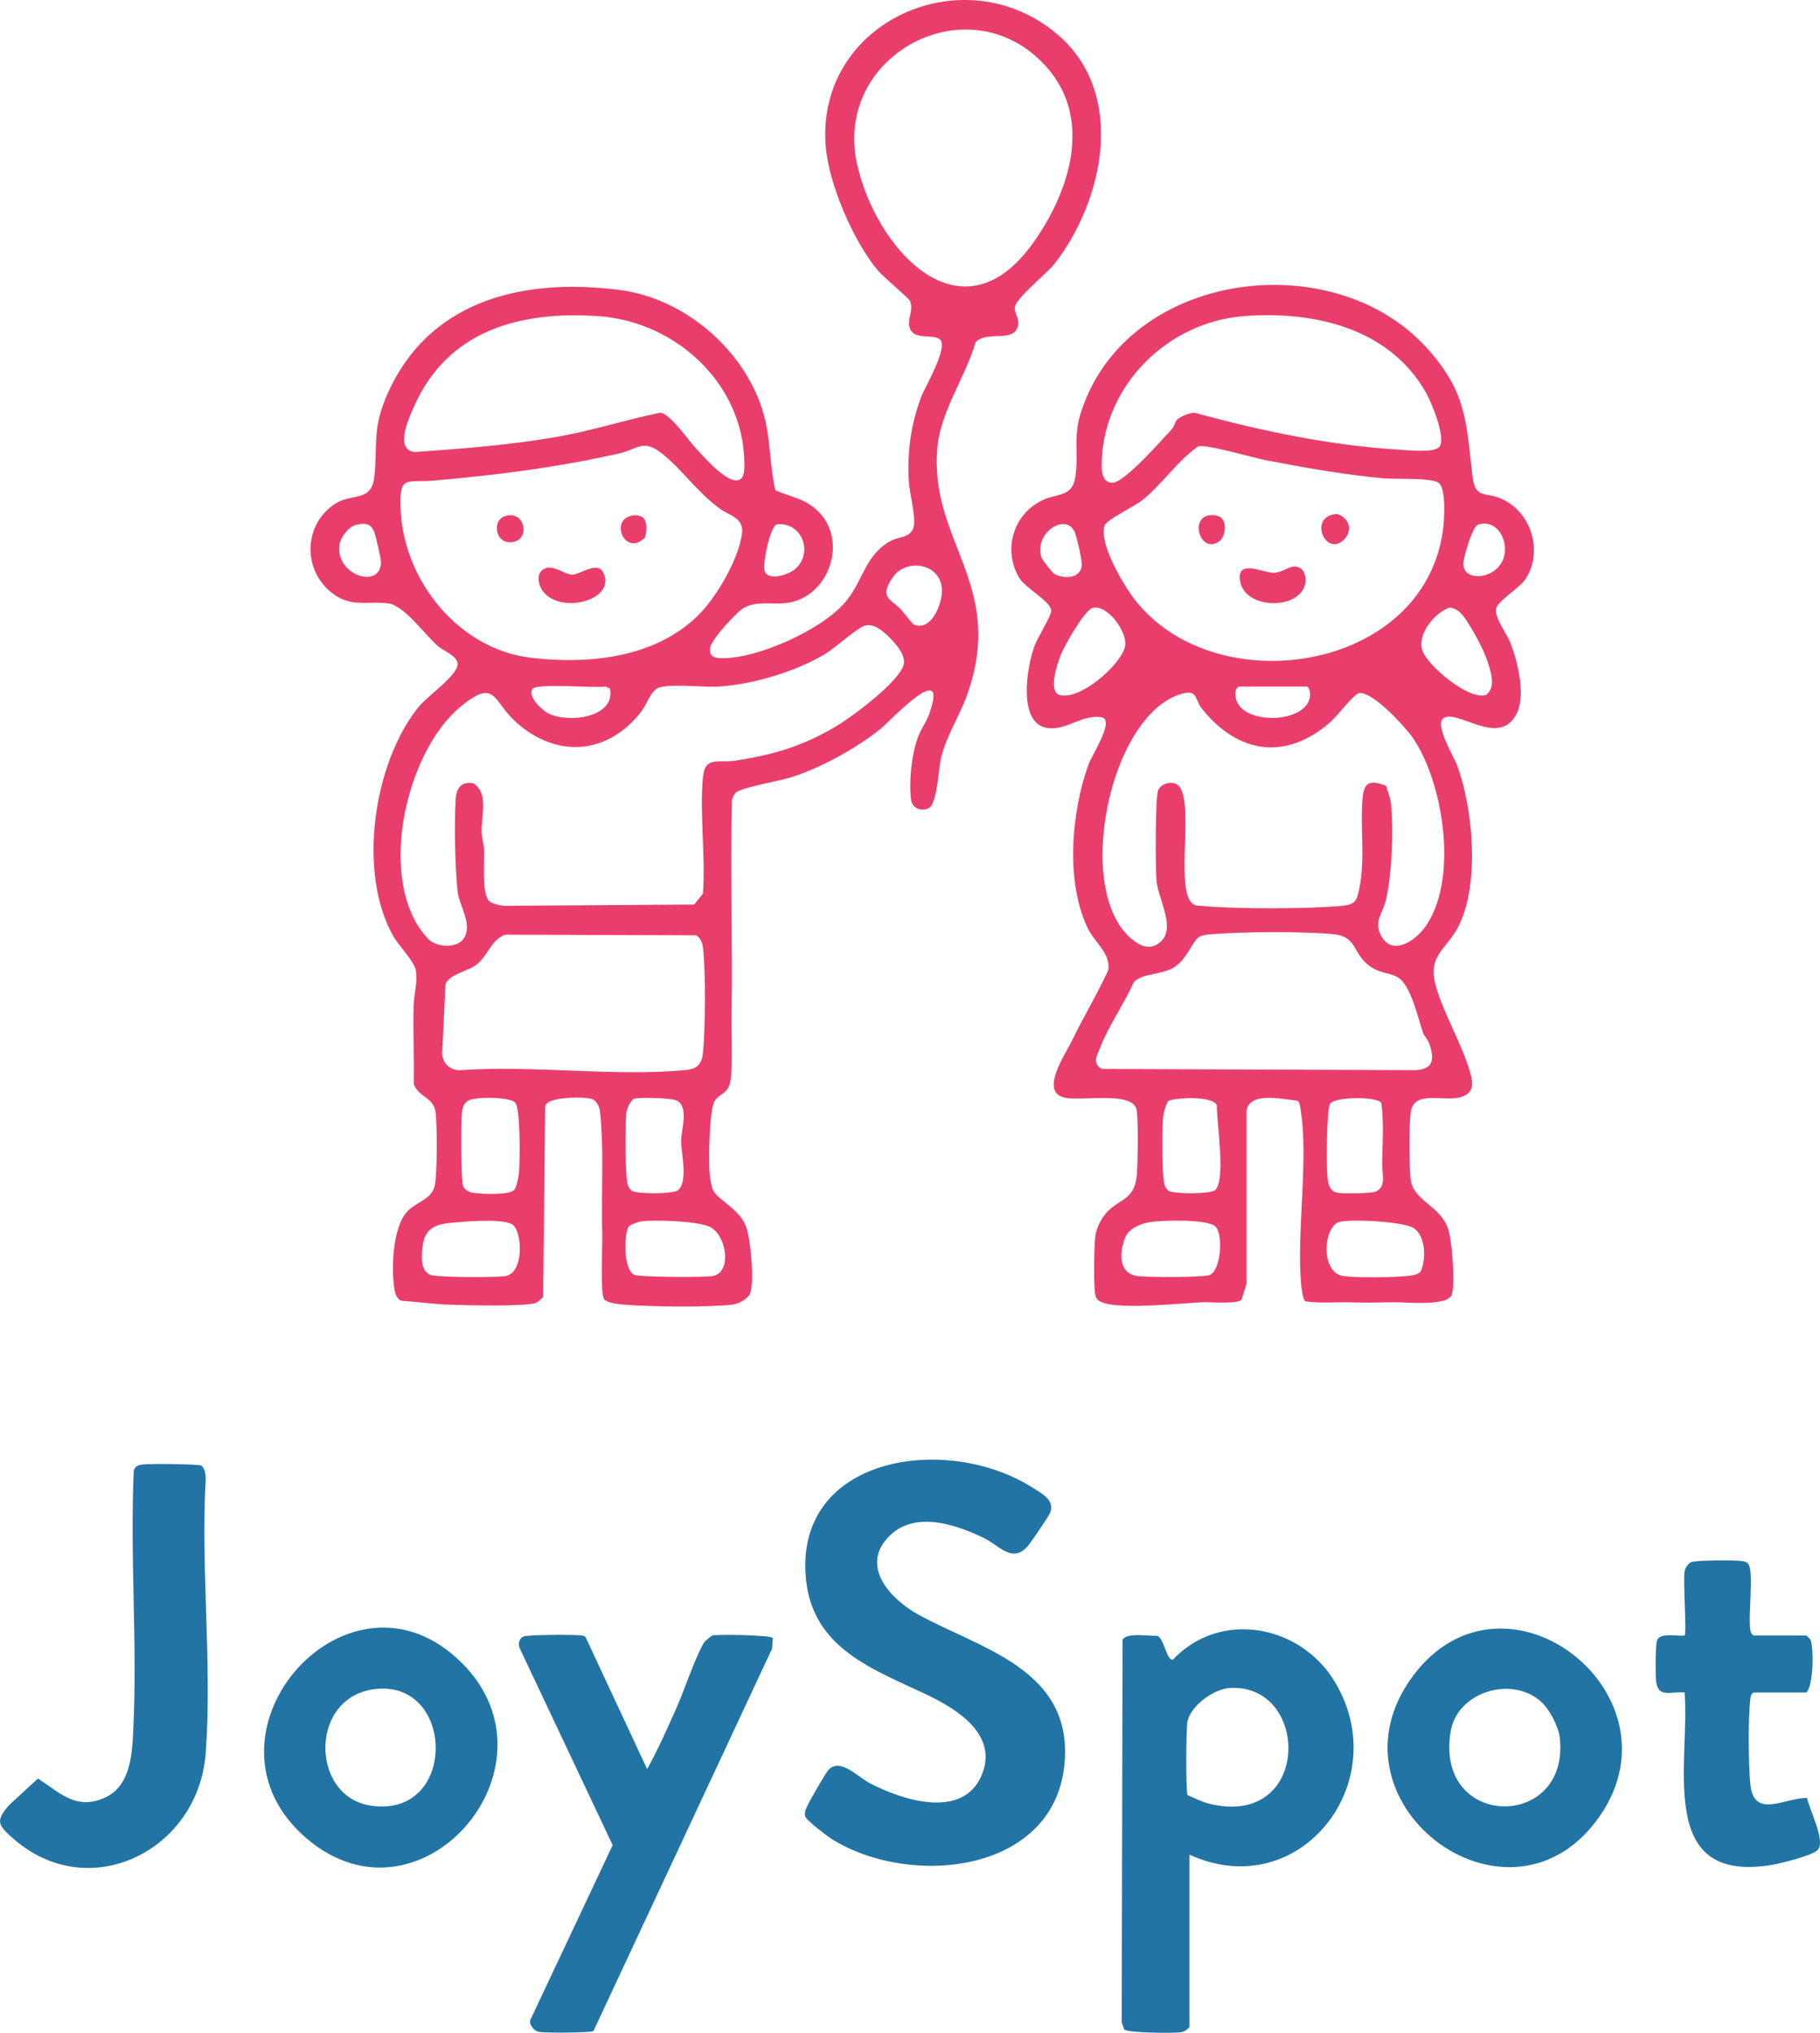 <?xml version="1.0" encoding="UTF-8"?>
<svg id="Layer_2" data-name="Layer 2" xmlns="http://www.w3.org/2000/svg" viewBox="0 0 830.63 927.56">
  <defs>
    <style>
      .cls-1 {
        fill: #e93e6c;
      }

      .cls-2 {
        fill: #2274a5;
      }
    </style>
  </defs>
  <g id="Layer_1-2" data-name="Layer 1">
    <g>
      <path class="cls-1" d="M482.51,15.61c31.63,26.83,21.49,75.35-1.15,104.66-3.66,4.74-18.28,16.04-18.24,20.3.03,3.38,3.27,5.99.62,10.08-3.23,4.98-13.78.41-18.48,5.52-4.58,15.68-15.81,31.26-17.41,47.59-4.22,43.18,31.61,62.85,13.47,113.47-3.37,9.4-9.24,18.17-11.76,28.24-1.28,5.12-1.8,21.4-5.72,23.3-3.42,1.66-7.59.05-8.06-3.96-.99-8.43.2-20.07,3.02-28.1,1.33-3.79,3.95-7.22,5.23-10.77,9.5-26.41-17.71,3.05-22.27,6.73-10.89,8.78-27.59,17.96-40.92,22.08-4.9,1.52-22.64,4.62-25.05,6.95-.85.82-1.37,2.15-1.73,3.27-.84,32.59.37,65.23-.17,97.83-.14,8.56.51,21.18-.28,28.71-.83,7.91-4.21,6.51-7.33,10.68-2.62,3.5-2.91,27.07-2.47,32.6.19,2.3.63,5.52,1.36,7.66,1.67,4.83,11.84,8.7,15.16,16.81,2.26,5.53,4.08,25.99,1.99,30.97-1.03,2.46-5.29,4.73-7.96,5.04-11.58,1.37-38.1,1-50.06.01-2.16-.18-7.25-.79-8.57-2.43-1.87-2.35-.73-24.12-.86-29.14-.33-12.46.07-24.56,0-37.01-.02-4.24-.51-17.35-1.26-20.73-.36-1.62-1.82-4.02-3.48-4.52-3.5-1.05-20.47-1.2-21.32,3.29l-.92,87.08c-.97.89-2.12,2.2-3.33,2.67-4.68,1.85-33.21,1.07-40.28.8-6.7-.26-14.41-1.34-21.23-1.77-2.22-1.05-2.81-3.64-3.13-5.87-1.34-9.3-.69-26.91,5.48-34.32,4.04-4.85,11.31-5.7,12.95-12.05,1.27-4.89,1.15-27.9.49-33.55-.83-7.12-7.69-6.92-10-13,.17-12-.3-24.03-.06-36.02.1-5.07,1.93-10.31.99-15.91-.7-4.21-7.74-11.16-10.31-15.69-16.44-29.04-9.05-79.37,11.85-104.87,3.78-4.61,18.05-14.47,17.54-19.45-.38-3.72-6.61-5.84-9.06-8.01-6.09-5.39-15.26-18.45-22.56-19.44-9.3-1.26-16.68,2.06-25.44-4.56-13.79-10.42-13.44-31.37,1.14-40.91,7.52-4.92,16.58-.65,17.88-12.12,1.6-14.09-.91-21.31,5.12-35.88,18.56-44.85,62.53-55.39,107.26-49.5,29.95,3.94,57.77,28.29,65.56,57.44,2.98,11.16,2.49,22.7,5.12,33.88,6.64,3.07,12.37,3.37,18.41,8.59,15.6,13.47,6.29,40.93-13.99,42.96-6.27.63-12.98-1.12-18.85,2.15-3.2,1.78-14.52,14.18-15.26,17.84-.81,3.99,1.43,5.07,5.11,5.12,16.45.24,45.73-12.95,56.5-25.61,8.18-9.62,9.03-21.82,20.96-28.04,3.58-1.87,7.72-1.14,9.85-5.16,2-3.79-1.51-16.34-1.82-21.73-.78-13.64.87-25.78,5.56-38.52,1.71-4.64,12.91-23.18,8.49-26.54-3.04-2.32-10.59.18-13.07-3.92-2.68-4.42,1.58-8.74-.47-13.55-.51-1.2-12.3-11.02-14.87-14.12-11.03-13.28-22.2-39.26-23.58-56.42-4.58-56.82,63.09-87.23,105.65-51.13ZM471.46,110.9c16.78-23.46,27.54-56.72,5.89-80.64-34.8-38.45-97.02-5.39-86.27,44.27,8.33,38.47,47.29,82.62,80.38,36.37ZM338.6,218.01c2.15-2.49.69-14.45,0-18-5.97-30.99-34.28-53.53-65.27-55.73-35.83-2.54-69.15,6.37-84.5,41.48-2.19,5.02-9.03,19.66.61,20.5,22.29-1.62,44.61-3.25,66.61-7.28,15.26-2.8,30.07-7.56,45.25-10.67,4.55.29,12.84,12.64,16.5,16.48,3.39,3.56,16.11,18.65,20.8,13.23ZM318.49,280.92c8.51-8.34,18.52-25.57,20.15-37.41.99-7.23-5.83-8.25-10.12-11.41-10.82-7.97-17.78-18.54-26.65-25.35-8.52-6.55-10.6-1.87-18.99.06-27.88,6.4-56.02,9.95-84.55,12.45-13.08,1.15-16.23-2.97-15.48,13.5,1.48,32.28,26.52,63.52,59.6,67.4,26.36,3.09,56.41-.02,76.04-19.24ZM162.55,239.48c-3.54.81-7.27,5.91-7.69,9.38-1.62,13.59,18.57,20.15,19.04,7.88.06-1.7-2.39-12.09-3.09-13.95-1.53-4.06-4.26-4.23-8.26-3.31ZM362.53,259.95c8.93-7.14,3.8-21.89-7.98-20.71-3.03.76-6.66,18.12-5.54,21.36,1.61,4.69,10.69,1.62,13.52-.65ZM417.09,284.98c8.06,3.41,13.13-9.82,12.79-16.17-.62-11.78-16.49-14.44-22.63-5.13s-.53,9.6,4.09,14.59c.97,1.05,5.04,6.41,5.75,6.71ZM223.09,411.02c1.11,1.22,5.37,2.32,7.2,2.3l86.53-.58,4-5c1.23-17.09-1.55-36.18-.02-53.02.9-9.94,7.32-6.48,14.42-7.58,17.64-2.73,30.93-6.55,46.3-15.7,7.49-4.46,28.74-20.21,30.9-28.16,1.13-4.18-3.64-9.69-6.57-12.5s-6.81-6.45-11.25-5.27c-3.15.84-13.75,10.36-18.08,12.93-13.48,8.01-32.49,13.74-48.18,14.82-7.37.51-21.47-1.43-27.53.46-3.72,1.16-5.72,7.79-8,10.78-15.31,19.96-38.86,21.77-57.51,4.82-10.67-9.69-9-20.26-25.45-6.56-25,20.81-38.44,80.14-14.54,105.56,3.89,4.14,13.7,4.67,16.6-.5,3.69-6.59-2.33-14.43-3.05-21.04-1.24-11.35-1.55-30.6-.9-41.91.3-5.29,2.56-8.46,8.2-7.44,7.03,4.88,3.4,14.48,3.66,22.39.09,2.84.98,5.25,1.09,7.91.22,5.22-1.09,19.67,2.21,23.3ZM242.97,314.39c-2.19,3.35,3.93,9.09,6.53,10.7,8.26,5.13,31.59,2.91,28.9-10.9l-2.07-.93c-4.95.85-31.52-1.69-33.37,1.13ZM230.55,426.48c-6.49,2.34-8,9.89-13.22,13.78-3.93,2.94-12.62,4.39-14.04,8.96l-1.48,31.56c.23,4.63,3.86,7.76,8.48,7.54,32.88-2.35,69.7,2.96,102.1,0,5.92-.54,7.96-2.54,8.5-8.5,1-10.96,1.23-36.37-.02-47.07-.29-2.44-.97-4.46-3.02-5.98l-87.29-.29ZM234.61,543.04c1.18-1.14,2.11-6.34,2.27-8.23.44-5.2.66-28.27-1.59-31.49-2.08-2.97-17.84-2.85-21.21-1.31-2.42,1.11-2.97,3.33-3.26,5.74-.47,3.97-.47,31.21.54,33.5.85,1.92,2.98,2.83,4.92,3.08,3.62.45,15.85,1.11,18.33-1.28ZM309.59,543c4.51-4.24,1.32-16.93,1.26-22.24-.06-4.75,3.6-15.11-1.6-18.4-2.33-1.47-16.59-1.68-19.67-1.06-1.63.33-3.55,4.67-3.73,6.44-.5,4.95-.65,29.91.76,33.26.3.71,1.08,1.92,1.67,2.33,2.22,1.57,19.28,1.58,21.32-.34ZM210.64,557.56c-8.7.72-16.55.6-17.79,11.2-.53,4.52-1.16,11.49,3.95,13.05,3.57,1.09,29.02,1.1,33.6.5,8.7-1.14,8.01-18.98,4.01-23.11-3.09-3.18-18.85-2.05-23.76-1.65ZM287.1,559.52c-2.35,2.5-2.87,20.5,2.68,22.3,2.83.92,32.02,1.09,35.54.42,9.09-1.73,6.07-19.11-1.47-22.48-5.82-2.61-24.98-3.33-31.44-2.43-1.13.16-4.62,1.47-5.3,2.19Z"/>
      <path class="cls-1" d="M651.26,158.85c17.87,19.83,17.83,32.92,20.69,57.81,1.3,11.32,5.28,7.5,13.13,10.87,13.79,5.9,19.36,24.03,11.17,36.66-2.74,4.22-12.94,10.07-13.45,13.64-.62,4.37,4.93,11.36,6.52,15.46,3.36,8.67,7.22,24.2,2.71,32.68-8.08,15.19-26.97-2.65-33.26,1.74-4.23,2.96,4.91,17.78,6.35,21.77,7.15,19.79,10.05,52.44,1.2,71.78-5.65,12.34-15.27,13.98-10.94,28.96,3.52,12.17,11.12,24.91,14.93,37.07,1.75,5.58,3.48,11.16-3.64,13.31-7.89,2.38-21.6-3.57-22.86,7.14-.8,6.88-.71,23.06-.03,30.07.95,9.93,12.68,11.82,16.85,22.15,2.13,5.28,3.52,25.56,2.01,30.6-1.72,5.76-20.98,3.54-26.35,3.65-7.35.16-12.56.25-19.97.05-6.83-.18-13.75.5-20.55-.45-1.18-.83-1.83-6.29-1.98-8.02-2.09-24.34,3.58-56.76-.25-79.78-.18-1.09-.37-3.33-1.42-3.77-6.52-.56-21.82-4.42-23.23,4.58v78.99s-2.28,7.22-2.28,7.22c-1.46,2.13-14.93,1.01-18.33,1.19-10.38.55-35.26,3.16-44.29.37-2.23-.69-3.67-1.44-4.14-3.86-.8-4.12-.55-22.36.06-26.89.4-2.97,2.14-6.66,3.92-9.08,6.09-8.3,13.93-5.97,15.03-18.97.4-4.77.78-26.34-.24-29.83-2.37-8.11-25.35-3.34-32.86-5.14-11.37-2.73.36-19.53,3.7-26.43,5.18-10.69,11.38-20.89,16.33-31.7,1.16-7.68-6.06-12.54-9.15-18.75-10.5-21.12-7.71-53.47.16-75.2,1.46-4.02,11.68-19.59,6.38-21.34-8.65-1.92-16.07,5.82-24.76,4.84-14.26-1.61-9.74-27.94-6.38-37.26,1.32-3.67,7.69-13.95,7.71-16.22.02-4.39-11.67-10.13-14.68-15.25-7.71-13.13-2.23-29.89,11.76-35.74,6.19-2.59,12.57-1.23,13.93-10.07,1.67-10.86-1.24-18.08,2.78-30.22,21.25-64.19,115.07-75.93,157.7-28.63ZM537.14,191.56c1.37-1.49,5.97-3.28,8.1-3.22,30.42,8.32,62.5,15.05,94.11,16.91,3.88.23,15.37,1.47,17.58-1.4,3.09-4-3.45-19.83-5.91-24.27-16.58-29.92-51.65-37.92-83.67-35.3-34.18,2.8-62.98,30.89-64.5,65.49-.16,3.57-.56,10.02,4.53,10.52,5.47.54,23.03-19.85,27.47-24.52,1.19-1.25,1.36-3.2,2.29-4.21ZM516.44,271.65c35.65,49.74,133.57,35.95,142.16-30.12.58-4.47,1.51-19.12-2.2-21.32-3.98-2.36-19.57-1.44-25.05-1.95-17.98-1.68-36.01-4.86-53.71-8.29-5.68-1.1-27.17-7.39-30.82-6.3-9.47,6.64-16.65,17.49-25.49,24.58-3.62,2.9-16.45,8.85-17.29,11.74-2.34,7.97,7.9,25.37,12.42,31.67ZM481.19,261.87c4.31,2.3,11.36,2.3,12.48-3.35.43-2.16-2.17-13.18-3.09-15.5-3.76-9.46-18.88-.07-15.29,11.3.32,1.01,5,7.07,5.9,7.55ZM674.5,239.43c-2.6.91-6.93,15.8-6.67,18.32.57,5.51,6.93,5.99,11.24,4.25,13.97-5.65,7.15-26.66-4.58-22.57ZM498.56,277.44c-3.71,1.08-12.96,17.52-14.51,21.54s-5.75,16.51-.51,18.09c9.19,2.76,27.67-13.39,29.85-21.78,1.68-6.48-8.02-19.83-14.82-17.85ZM666.5,279.61c-1.17-1.14-3.39-2.43-5.07-2.36-6.73,2.52-14.54,11.87-12.37,19.3,2.02,6.9,21.35,23.2,29.12,20.55,4.77-3.52,2.19-10.52.69-15.36-1.6-5.15-8.66-18.51-12.36-22.14ZM565.34,313.27c-1.66,1.11-1.66,2.55-1.48,4.41,1.32,13.77,34.11,12.94,34.06-.93,0-1.1-.56-3.48-1.58-3.48h-31ZM632.61,358.51c.63,2.76,1.96,5.39,2.24,8.25,1.22,12.23.41,31.77-2.28,43.73-1.39,6.18-5.9,10-2.14,16.69,5,8.89,14.8,2.5,19.39-3.44,16.12-20.86,9.26-66.22-4.97-86.97-3.55-5.17-18.21-21.17-24.48-20.51-2.4.25-10.05,10.43-13,13.04-20.25,17.9-42.34,14.85-58.96-6.09-3.19-4.02-1.61-8.95-9.61-6.48-32.57,10.06-48.83,89.36-22.48,111.58,4.02,3.39,8.34,5.41,12.89,1.83,7.95-6.26-.65-19.7-1.4-28.32-.48-5.45-.62-38.25.78-41.3,1.32-2.89,5.5-4.1,8.26-2.75,9.06,4.42-.7,46.29,6.94,54.08,1.59,1.63,2.54,1.31,4.5,1.5,15.51,1.5,48.52,1.41,64.1-.01,6.09-.56,6.85-2.23,8.01-7.99,2.71-13.41.37-27.12,1.41-40.59.6-7.82,3.17-9.09,10.8-6.22ZM547.15,427.58c-3.23,2.28-5.36,10.21-11.56,13.94-5.52,3.33-14.88,2.61-18.21,6.79-4.47,9.94-11.33,19.6-15.3,29.7-1.54,3.91-3.61,7.18.79,9.74l142.51.56c8.78-.22,9.47-4.69,6.95-12.04-.7-2.03-2.4-3.59-2.91-5.08-2.17-6.33-5.59-22.1-11.66-25.34-4.35-2.32-8.35-1.58-13.4-5.6-7.18-5.72-5.03-12.99-15.99-14.01-14.13-1.31-40.79-1.12-55.07,0-1.76.14-4.79.38-6.16,1.35ZM554.61,543.03c5.01-5,.56-31.17.75-38.78-2.09-4.23-17.59-3.45-21.86-2.07-1.31.85-2.49,5.87-2.67,7.58-.48,4.83-.64,27.91.77,31.24.3.71,1.08,1.92,1.67,2.33,2.19,1.55,19.45,1.58,21.34-.31ZM607.11,503.53c-1.77,2.2-1.73,28.74-1.31,33.28.29,3.19.92,6.73,4.57,7.43,2.37.46,15.58.34,17.46-.5,5.05-2.26,2.94-8.17,2.97-11.93.06-9.58.94-19.16-.41-28.59-1.89-2.93-20.71-2.88-23.28.31ZM525.6,557.52c-4.32.59-10.19,2.66-12,7-2.79,6.68-3.41,16.7,5.72,17.77,4.57.53,29.25.64,32.58-.46,5.27-1.74,6.49-18.18,2.93-22.05-3.34-3.63-23.87-2.98-29.23-2.25ZM611.56,557.48c-7.66,1.69-9.21,23.55,1.76,24.81,6.76.78,21.11.59,28.06.02,2.05-.17,5.57-.44,6.93-2.07,2.69-5.48,2.38-16.31-3.11-19.83-4.81-3.09-27.89-4.19-33.65-2.92Z"/>
      <path class="cls-2" d="M405.19,701.61c-12.57,13.59,1.69,28.34,13.78,35.03,28.24,15.64,70.82,24.88,66.86,68.12-4.58,50.18-70.57,56.79-106.31,34.33-2.18-1.37-11.2-8.29-11.95-10.1-.79-1.93.38-3.73,1.1-5.39.9-2.08,7.88-14.08,9.12-15.62,5.25-6.48,13.73,2.84,19.16,5.68,14.63,7.66,42.46,16.86,51.09-3.7,7.67-18.29-11-29.94-24.84-36.56-24.1-11.52-52.13-20.88-55.35-52.65-5.72-56.51,64.01-66.79,103.12-42.12,4.29,2.71,10.51,5.74,8.34,11.58-.58,1.56-8.56,13.22-10.02,14.99-7.13,8.58-13.16-.01-20.4-3.49-13.03-6.25-32.03-12.73-43.7-.11Z"/>
      <path class="cls-2" d="M542.84,924.77c-.28.99-2.35,2.25-3.53,2.47-3.21.61-24.62.4-26.24-1.21l-1.14-3.32.4-174.45c1.72-3.54,12.18-1.63,15.85-1.84,3.14,1.08,4.26,11.59,7.15,10.84,21.56-22.81,58.13-16,73.87,10.14,27.67,45.95-16.27,101.84-66.36,78.86v78.5ZM542,819.11c3.28,1.29,6.15,2.99,9.63,3.86,46.85,11.73,46.66-54.76,9.74-52.75-7.45.41-18.1,8.11-19.49,15.59-.53,2.88-.76,31.89.12,33.3Z"/>
      <path class="cls-2" d="M321.21,749.62c.31-.56,3.27-3.22,4.1-3.37,3.09-.58,26.57-.18,27.4,1.14l-.35,4.9-81.52,174.48c-1.68.81-23.01.95-25.3.28-1.99-.58-4.55-3.62-3.3-5.79l37.37-79.34-42.34-89.65c-.93-1.96-.46-4.53,1.57-5.52,1.76-.86,22.37-.94,25.56-.56,1.1.13,2.19.02,2.96,1.04l27.99,59.99c4.82-8.69,8.92-17.94,12.99-26.99s8.23-22.35,12.88-30.63Z"/>
      <path class="cls-2" d="M4.19,823.61l13.14-12.07c10.08,6.5,17.67,14.82,30.85,8.56,11.89-5.64,12.17-20.81,12.71-32.29,1.79-38.47-1.59-78.23.16-116.84.75-2.18,2.21-2.48,4.25-2.75,2.87-.38,25.28-.22,26.56.53,1.55.92,2.06,4.21,2.04,5.96-2.35,40.76,2.97,84.71,0,125.09-3.3,44.78-53.22,69.27-87.51,39.43-7.2-6.26-8.8-8.16-2.18-15.62Z"/>
      <path class="cls-2" d="M728.49,830.94c-41.74,55.18-125.94-9.28-83.66-66.17,42.25-56.85,126.3,9.79,83.66,66.17ZM703.48,776.62c-13.36-12.3-38.38-4.68-41.4,13.38-7.54,45,54.67,45.36,49.77,2.76-.58-5.02-4.71-12.78-8.36-16.14Z"/>
      <path class="cls-2" d="M208.5,756.61c51.65,46.9-15.45,126.91-68.13,82.63-55.02-46.24,16.29-129.7,68.13-82.63ZM172.64,770.58c-31.61,2.23-31.43,48.73-3.85,53.24,39.51,6.46,39.33-55.74,3.85-53.24Z"/>
      <path class="cls-2" d="M800.34,772.27c-1.43.88-1.38,1.99-1.55,3.45-1.01,8.6-.81,29.27.01,38.09,1.54,16.57,15.52,6.47,25.92,6.58.93,5.21,8.95,20.14,4.66,23.93-2.88,2.54-17.01,6.05-21.27,6.72-52.33,8.26-36.82-45.81-39.26-78.77-6.46-.62-12.25,2.83-13.06-5.44-.28-2.88-.35-16.71.55-18.56,1.67-3.44,9.23-1.56,12.51-1.99,1.04-1.04-.82-25.01.02-29.48.28-1.49,1.67-3.42,3-4,2.08-.92,19.47-.97,22.52-.57,1.4.18,2.59.23,3.55,1.45,2.56,3.25-.18,24.17.9,30.1.21,1.12.51,1.87,1.5,2.5h24c.17,0,1.76,1.54,1.98,2.02,1.42,3.04,1.51,20.98-1.98,23.98h-24Z"/>
      <path class="cls-1" d="M247.08,260.5c4.23-4.22,10.51,1.85,14.16,1.72s11.46-6.35,14.1-.97c6.29,12.8-20.39,19.56-27.95,7.97-1.57-2.4-2.47-6.56-.3-8.72Z"/>
      <path class="cls-1" d="M287.56,235.47c1.74-.52,3.62-.45,5.29.3,2.81,1.38,2.36,6.88,1.51,9.52-8.76,8.75-15.96-7.1-6.8-9.81Z"/>
      <path class="cls-1" d="M230.56,235.47c8.92-2.65,11.19,9.62,4.57,11.59-8.92,2.65-11.19-9.62-4.57-11.59Z"/>
      <path class="cls-1" d="M590.51,258.52c4.47-.21,5.96,4.33,5.13,8.03-2.69,11.87-27.13,11.57-29.61-1.03-2.15-10.98,10.59-4.01,15.32-4.16,3.84-.12,6.51-2.72,9.16-2.84Z"/>
      <path class="cls-1" d="M612.55,246.95c-8.03,6.42-15.52-11.62-2.34-12.43,6.24,2.01,7.35,8.43,2.34,12.43Z"/>
      <path class="cls-1" d="M556.53,246.95c-9.32,6.88-14.98-14.28-1.23-11.67,5.19.98,4.32,9.39,1.23,11.67Z"/>
    </g>
  </g>
</svg>